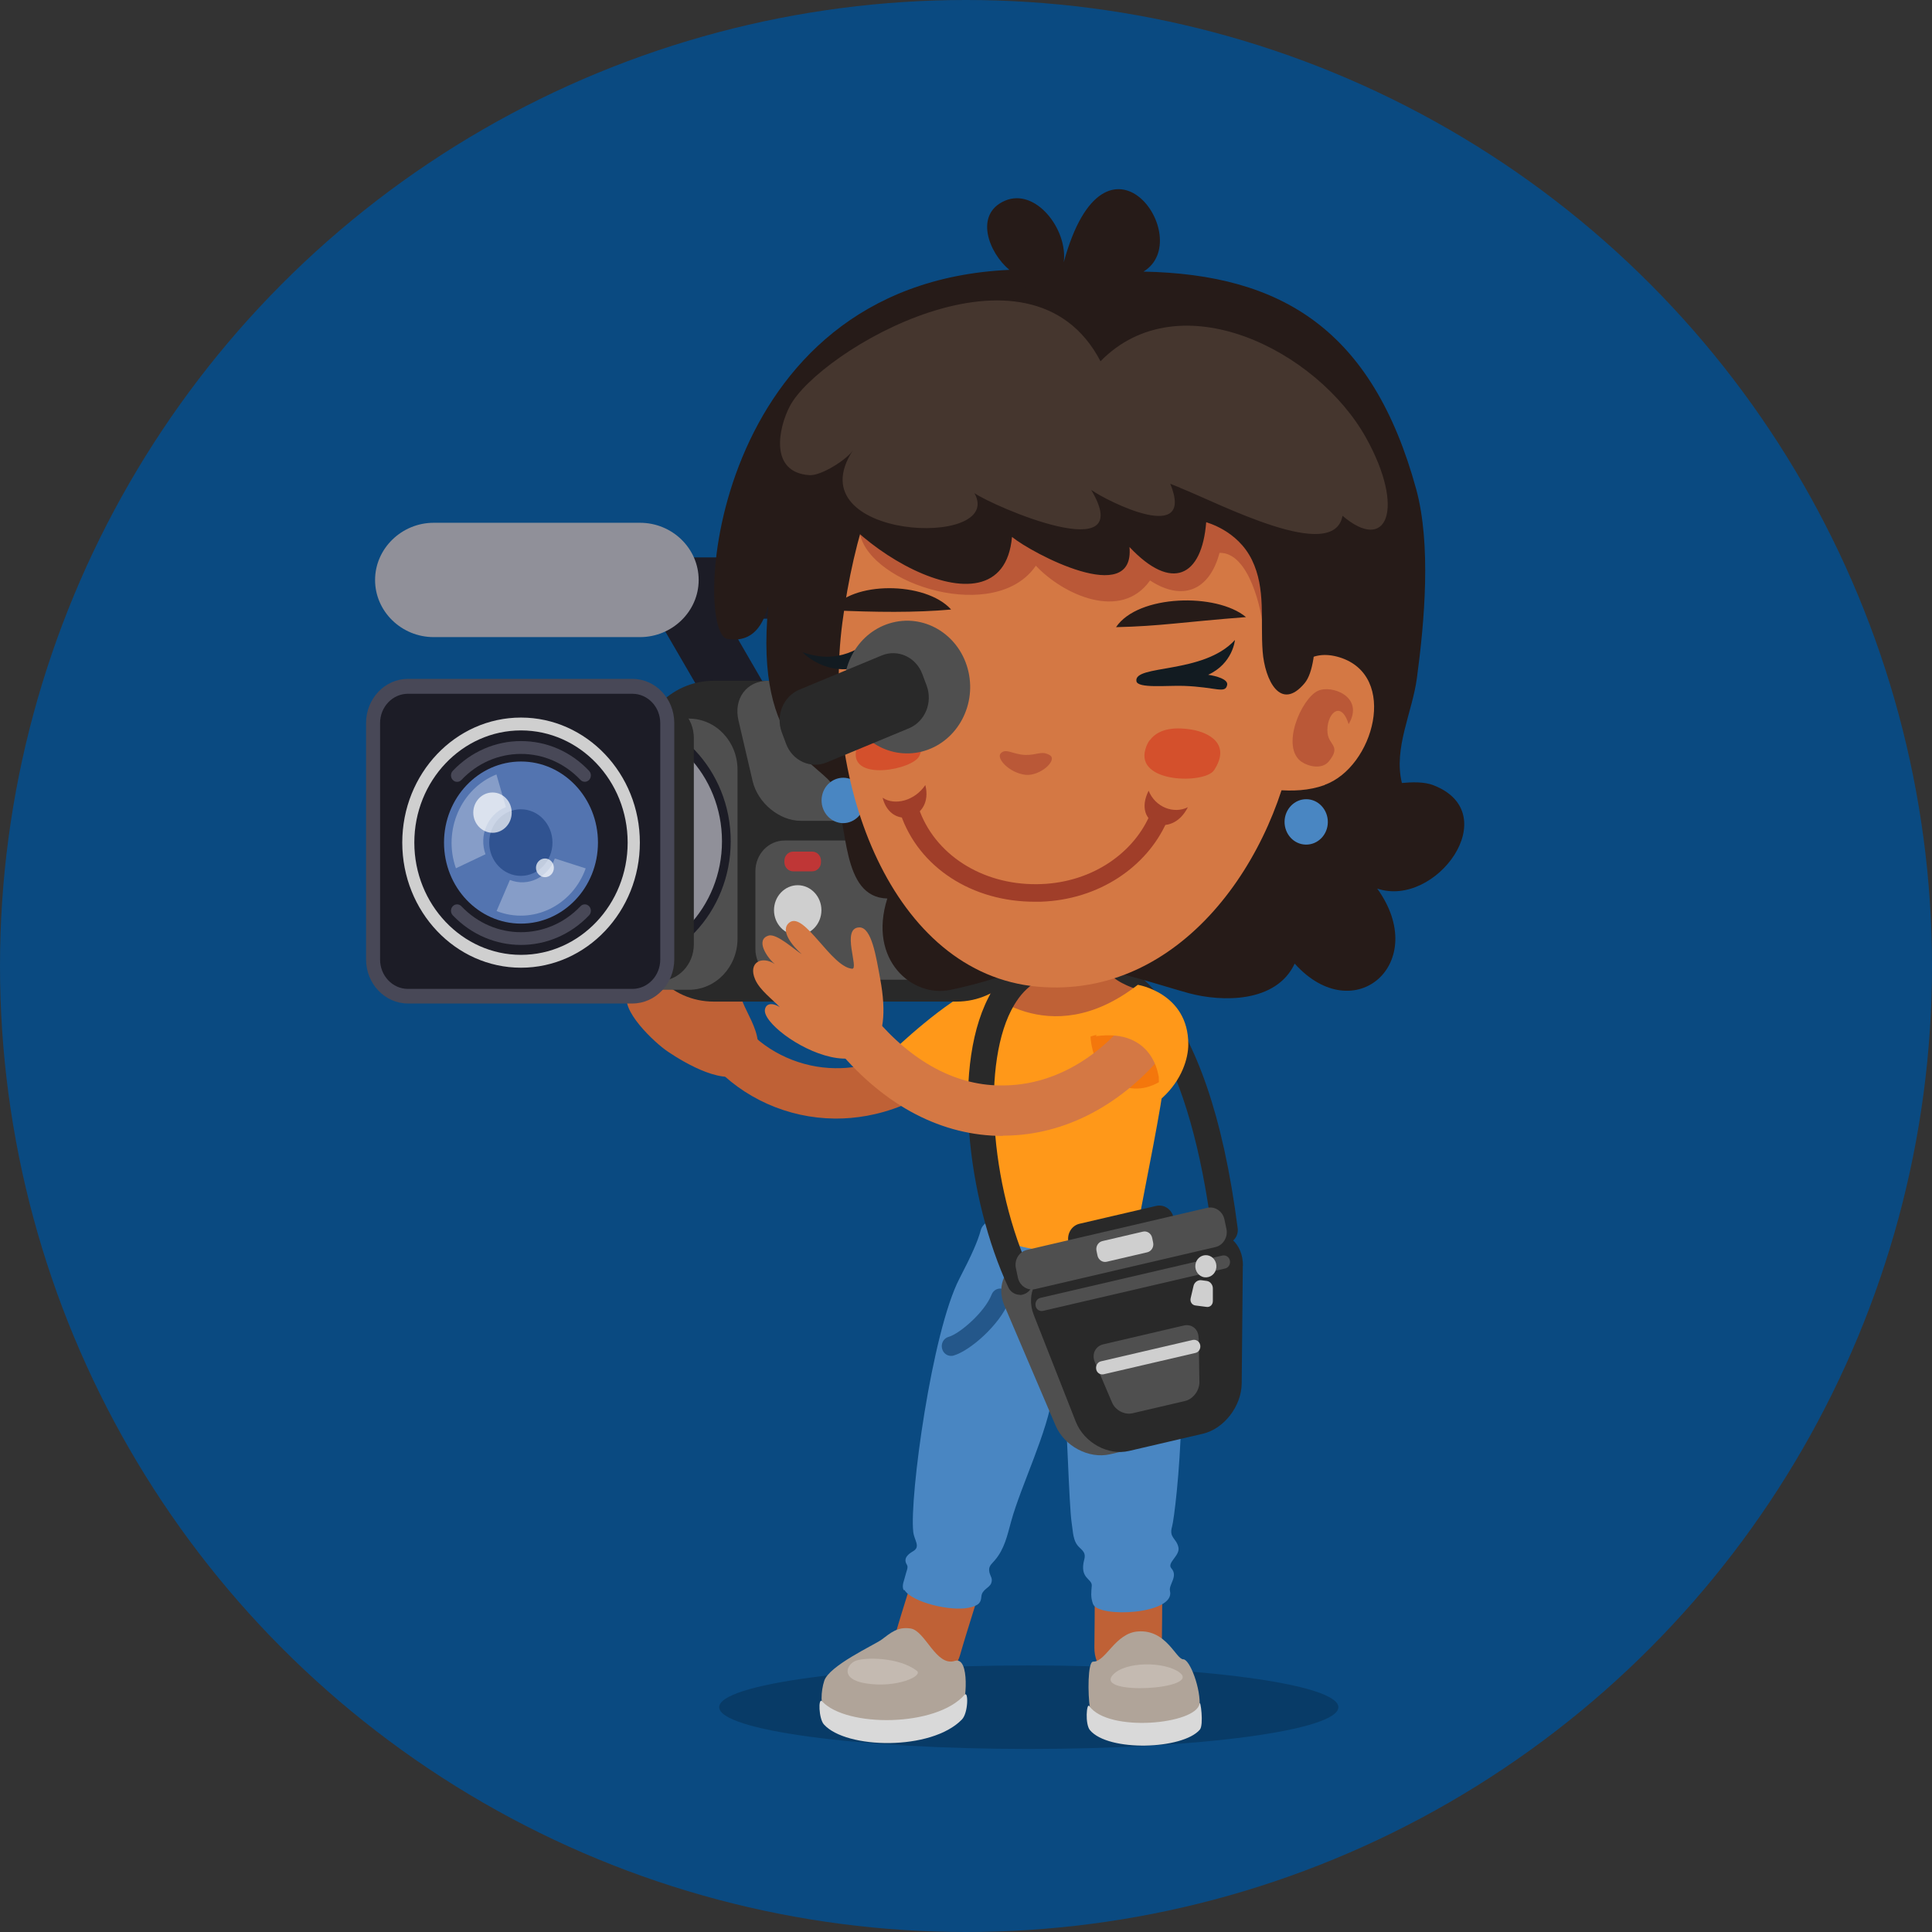 <svg width="95" height="95" viewBox="0 0 95 95" fill="none" xmlns="http://www.w3.org/2000/svg">
<rect x="0" y="0" width="95" height="95" fill="#333333" stroke="none"/>
<circle cx="47.5" cy="47.5" r="47.5" fill="#0A4A81"/>
<path opacity="0.2" d="M65.81 83.946C65.81 85.081 58.997 86 50.587 86C42.178 86 35.364 85.081 35.364 83.946C35.364 82.812 42.178 81.893 50.587 81.893C58.997 81.893 65.81 82.812 65.81 83.946Z" fill="url(#paint0_radial_167_445)"/>
<path d="M45.609 82.625C45.445 82.625 45.281 82.604 45.124 82.546C44.252 82.266 43.754 81.29 44.026 80.364C44.224 79.674 44.47 78.891 44.729 78.059C45.677 75.021 46.85 71.237 47.055 68.444C47.123 67.482 47.934 66.764 48.835 66.835C49.749 66.907 50.431 67.747 50.363 68.71C50.131 71.927 48.889 75.926 47.887 79.15C47.634 79.961 47.396 80.722 47.205 81.39C46.986 82.144 46.332 82.625 45.622 82.625H45.609Z" fill="#BF6136"/>
<path d="M55.471 82.776H55.45C54.536 82.761 53.8 81.972 53.813 81.009C53.855 77.398 53.854 72.328 53.595 68.716C53.527 67.754 54.209 66.914 55.123 66.842C56.037 66.77 56.835 67.489 56.903 68.451C57.169 72.192 57.176 77.369 57.128 81.052C57.115 82.007 56.378 82.776 55.471 82.776Z" fill="#BF6136"/>
<path d="M44.442 78.195C44.313 77.987 44.476 77.678 44.517 77.477C44.558 77.276 44.681 77.075 44.592 76.938C44.395 76.622 44.667 76.414 44.886 76.285C45.295 76.055 44.947 75.739 44.906 75.323C44.715 73.642 45.82 65.485 47.177 62.872C47.777 61.716 48.078 61.041 48.228 60.481C48.616 58.994 56.023 59.26 56.33 60.911C56.439 61.479 56.971 62.046 57.176 62.47C58.806 65.816 57.817 74.411 57.633 75.064C57.469 75.624 57.851 75.631 57.947 76.091C58.028 76.5 57.36 76.845 57.599 77.118C57.947 77.513 57.456 77.915 57.531 78.231C57.803 79.38 54.004 79.573 53.745 78.87C53.616 78.525 53.663 78.267 53.684 77.972C53.704 77.613 53.063 77.628 53.316 76.68C53.431 76.249 53.09 76.192 52.92 75.897C52.756 75.617 52.749 75.215 52.695 74.877C52.565 74.044 52.449 69.499 52.327 68.537C52.286 68.192 51.801 68.192 51.761 68.537C51.535 70.375 50.212 73.025 49.721 74.806C49.53 75.502 49.394 76.163 48.916 76.723C48.732 76.938 48.589 77.024 48.651 77.312C48.698 77.52 48.828 77.613 48.739 77.85C48.651 78.087 48.282 78.152 48.255 78.511C48.234 78.769 48.166 78.949 47.634 79.056C46.734 79.243 44.852 78.791 44.47 78.18L44.442 78.195Z" fill="#4986C2"/>
<path d="M51.092 65.629C50.854 65.629 50.649 65.427 50.642 65.176C50.608 64.422 50.704 63.675 50.922 62.95C50.997 62.699 51.249 62.562 51.488 62.634C51.727 62.713 51.863 62.979 51.788 63.23C51.604 63.848 51.522 64.487 51.549 65.133C51.563 65.399 51.365 65.621 51.12 65.629C51.12 65.629 51.106 65.629 51.099 65.629H51.092Z" fill="#24578A"/>
<path d="M52.695 65.729C52.695 65.729 52.647 65.729 52.62 65.729C52.374 65.686 52.204 65.442 52.245 65.184C52.34 64.545 52.334 63.898 52.218 63.267C52.17 63.008 52.334 62.757 52.579 62.706C52.825 62.656 53.063 62.828 53.111 63.087C53.247 63.834 53.254 64.588 53.138 65.335C53.104 65.572 52.913 65.737 52.695 65.737V65.729Z" fill="#24578A"/>
<path d="M51.106 66.167C50.942 66.167 50.806 66.038 50.785 65.866C50.785 65.866 50.758 65.657 50.751 65.471C50.744 65.284 50.88 65.119 51.065 65.112C51.242 65.119 51.399 65.248 51.406 65.442C51.406 65.593 51.433 65.772 51.433 65.772C51.453 65.959 51.331 66.132 51.153 66.16C51.14 66.16 51.126 66.16 51.112 66.16L51.106 66.167Z" fill="#71ADE8"/>
<path d="M52.907 65.995L52.272 65.823C52.272 65.823 52.313 65.651 52.34 65.493C52.368 65.306 52.538 65.177 52.715 65.213C52.893 65.241 53.016 65.421 52.981 65.608C52.954 65.787 52.907 65.995 52.907 65.995Z" fill="#71ADE8"/>
<path d="M56.883 67.295C56.828 67.295 56.767 67.288 56.712 67.259C55.914 66.922 54.618 65.471 54.305 64.308C54.236 64.057 54.373 63.791 54.618 63.719C54.864 63.647 55.109 63.791 55.178 64.049C55.423 64.947 56.521 66.153 57.053 66.376C57.285 66.476 57.401 66.749 57.306 66.993C57.237 67.18 57.067 67.295 56.883 67.295Z" fill="#24578A"/>
<path d="M46.761 66.671C46.563 66.671 46.379 66.534 46.325 66.319C46.256 66.067 46.4 65.802 46.645 65.737C47.198 65.579 48.425 64.516 48.76 63.655C48.855 63.411 49.121 63.296 49.353 63.396C49.585 63.497 49.694 63.777 49.598 64.021C49.162 65.127 47.716 66.419 46.884 66.656C46.843 66.671 46.802 66.671 46.768 66.671H46.761Z" fill="#24578A"/>
<path d="M43.351 80.622C43.003 80.88 40.766 81.9 40.528 82.654C40.364 83.164 40.33 83.91 40.575 84.154C41.728 85.289 46.127 85.54 47.273 84.104C47.505 83.81 47.716 81.433 46.952 81.67C46.025 81.964 45.506 80.191 44.777 80.076C44.122 79.975 43.781 80.306 43.351 80.622Z" fill="#B0A499"/>
<path d="M47.43 83.336C46.031 84.93 41.619 84.945 40.425 83.659C40.221 83.444 40.261 84.521 40.514 84.794C41.598 86.007 45.8 86.101 47.3 84.55C47.614 84.227 47.621 83.128 47.436 83.336H47.43Z" fill="#D9D9D9"/>
<path d="M45.077 82.151C45.425 82.409 44.081 83.019 42.574 82.775C41.285 82.567 41.646 81.842 42.062 81.669C42.533 81.483 44.183 81.476 45.077 82.151Z" fill="#C4BAB1"/>
<path d="M53.752 81.706C53.479 81.706 53.486 83.329 53.595 83.996C53.766 85.088 58.854 85.26 58.983 83.939C59.065 83.056 58.506 81.591 58.185 81.591C57.824 81.591 57.36 80.126 55.969 80.22C54.837 80.291 54.38 81.713 53.759 81.706H53.752Z" fill="#B0A499"/>
<path d="M53.561 83.889C54.502 85.21 58.827 84.786 58.983 83.774C59.024 83.515 59.202 84.822 58.997 85.052C58.158 86.029 54.496 86.151 53.595 85.074C53.343 84.772 53.432 83.709 53.561 83.889Z" fill="#D9D9D9"/>
<path d="M54.707 82.374C55.307 81.677 57.285 81.692 58.008 82.245C59.093 83.078 53.834 83.386 54.707 82.374Z" fill="#C4BAB1"/>
<path d="M30.89 48.819C31.088 48.503 31.545 48.747 31.811 49.041C31.579 48.711 31.047 47.677 31.388 47.268C31.716 46.88 31.988 47.332 32.439 47.878C32.043 47.009 32.602 46.291 33.271 47.074C33.653 47.519 34.144 48.05 34.928 48.503C35.146 47.584 35.835 47.009 36.272 47.426C36.544 47.684 36.217 47.943 36.408 48.912C36.599 49.903 38.113 51.382 36.626 52.689C35.726 53.479 33.694 52.287 32.855 51.72C32.2 51.289 30.413 49.609 30.89 48.819Z" fill="#BF6136"/>
<path d="M41.114 55.002H41.046C38.734 54.98 36.531 53.997 35.003 52.295C34.56 51.799 34.58 51.01 35.051 50.543C35.522 50.076 36.272 50.098 36.715 50.593C37.786 51.785 39.416 52.51 41.066 52.525C42.41 52.553 44.511 52.079 46.598 49.832C47.055 49.344 47.798 49.329 48.262 49.81C48.726 50.291 48.739 51.074 48.282 51.562C45.65 54.399 42.949 55.002 41.114 55.002Z" fill="#BF6136"/>
<path d="M60.225 61.155C59.911 61.155 59.638 60.911 59.597 60.574C58.547 52.424 55.969 47.936 52.34 47.936C51.992 47.936 51.706 47.635 51.706 47.268C51.706 46.902 51.992 46.601 52.34 46.601C55.416 46.601 59.393 48.992 60.859 60.394C60.907 60.761 60.661 61.098 60.313 61.148C60.286 61.148 60.259 61.148 60.225 61.148V61.155Z" fill="#292929"/>
<path d="M50.949 46.321C50.731 46.938 50.642 47.7 49.79 48.094C49.346 48.295 48.623 48.367 48.112 48.769C46.775 49.818 45.895 51.714 47.928 53.652C50.738 56.338 54.346 56.022 56.398 53.86C58.247 51.914 58.888 50.076 57.224 49.172C55.976 48.489 54.127 48.604 53.779 46.22C53.582 44.856 51.386 45.086 50.949 46.321Z" fill="#BF6136"/>
<path d="M48.207 48.49C46.509 49.172 43.945 51.635 43.945 51.635C43.945 51.635 46.455 54.694 48.705 54.694C50.956 54.694 48.207 48.49 48.207 48.49Z" fill="#FF9819"/>
<path d="M57.278 52.87C57.108 54.493 56.378 57.961 55.921 60.424C55.614 62.061 50.349 61.788 48.869 60.754C48.221 60.302 48.269 55.706 47.873 52.999C47.703 51.843 57.469 51.125 57.285 52.87H57.278Z" fill="#FF9819"/>
<path d="M48.207 48.489C48.207 48.489 51.515 51.864 55.948 48.425C55.948 48.425 58.431 48.82 58.431 51.347C58.431 52.762 57.149 55.519 52.231 55.519C47.669 55.519 47.171 53.343 47.171 53.343C47.171 53.343 46.659 49.961 48.207 48.489Z" fill="#FF9819"/>
<path d="M36.879 36.843C36.394 36.843 35.924 36.584 35.658 36.118L31.927 29.698C31.654 29.232 31.648 28.65 31.9 28.176C32.152 27.702 32.63 27.408 33.148 27.408H46.959C47.75 27.408 48.391 28.083 48.391 28.916V35.041C48.391 35.873 47.75 36.548 46.959 36.548C46.168 36.548 45.527 35.873 45.527 35.041V30.424H35.706L38.099 34.552C38.516 35.263 38.297 36.19 37.622 36.627C37.39 36.778 37.131 36.85 36.879 36.85V36.843Z" fill="#1C1C26"/>
<path d="M47.041 33.475H35.085C32.975 33.475 31.265 35.275 31.265 37.496V45.229C31.265 47.45 32.975 49.25 35.085 49.25H47.041C49.15 49.25 50.86 47.45 50.86 45.229V37.496C50.86 35.275 49.15 33.475 47.041 33.475Z" fill="#292929"/>
<path d="M50.022 35.485C50.022 34.379 49.162 33.475 48.112 33.475H37.765C36.715 33.475 36.06 34.351 36.313 35.428L37.008 38.408C37.261 39.485 38.325 40.361 39.375 40.361H48.119C49.169 40.361 50.028 39.456 50.028 38.35V35.485H50.022Z" fill="#4F4F4F"/>
<path d="M33.878 35.335H29.472C28.154 35.335 27.085 36.46 27.085 37.848V46.156C27.085 47.544 28.154 48.669 29.472 48.669H33.878C35.196 48.669 36.265 47.544 36.265 46.156V37.848C36.265 36.46 35.196 35.335 33.878 35.335Z" fill="#4F4F4F"/>
<path d="M40.398 28.355H36.237C36 28.355 35.808 28.558 35.808 28.807V28.872C35.808 29.122 36 29.324 36.237 29.324H40.398C40.635 29.324 40.827 29.122 40.827 28.872V28.807C40.827 28.558 40.635 28.355 40.398 28.355Z" fill="#4F4F4F"/>
<path d="M34.355 28.52C34.355 30.064 33.052 31.328 31.47 31.328H21.328C19.739 31.328 18.443 30.064 18.443 28.52C18.443 26.977 19.746 25.706 21.328 25.706H31.47C33.059 25.706 34.355 26.969 34.355 28.52Z" fill="#909099"/>
<path d="M47.614 34.358H46.673C46.435 34.358 46.243 34.56 46.243 34.81V34.875C46.243 35.125 46.435 35.327 46.673 35.327H47.614C47.851 35.327 48.044 35.125 48.044 34.875V34.81C48.044 34.56 47.851 34.358 47.614 34.358Z" fill="#292929"/>
<path d="M46.53 41.33H38.577C37.786 41.33 37.145 42.005 37.145 42.838V46.665C37.145 47.498 37.786 48.173 38.577 48.173H46.53C47.321 48.173 47.962 47.498 47.962 46.665V42.838C47.962 42.005 47.321 41.33 46.53 41.33Z" fill="#4F4F4F"/>
<path d="M40.391 44.755C40.391 45.437 39.866 45.983 39.225 45.983C38.584 45.983 38.059 45.43 38.059 44.755C38.059 44.08 38.584 43.527 39.225 43.527C39.866 43.527 40.391 44.08 40.391 44.755Z" fill="#CFCFCF"/>
<path d="M29.908 35.248C26.703 35.248 24.097 37.984 24.097 41.366C24.097 44.748 26.696 47.484 29.908 47.484C33.121 47.484 35.719 44.748 35.719 41.366C35.719 37.984 33.121 35.248 29.908 35.248Z" fill="#909099"/>
<path d="M29.908 47.707C26.587 47.707 23.886 44.863 23.886 41.366C23.886 37.869 26.587 35.026 29.908 35.026C33.23 35.026 35.931 37.869 35.931 41.366C35.931 44.863 33.23 47.707 29.908 47.707ZM29.908 35.478C26.826 35.478 24.316 38.121 24.316 41.366C24.316 44.612 26.826 47.254 29.908 47.254C32.991 47.254 35.501 44.612 35.501 41.366C35.501 38.121 32.991 35.478 29.908 35.478Z" fill="#1C1C26"/>
<path d="M32.405 34.487H22.768C21.822 34.487 21.056 35.294 21.056 36.29V46.436C21.056 47.431 21.822 48.238 22.768 48.238H32.405C33.35 48.238 34.117 47.431 34.117 46.436V36.29C34.117 35.294 33.35 34.487 32.405 34.487Z" fill="#292929"/>
<path d="M31.102 33.748H20.06C19.114 33.748 18.348 34.554 18.348 35.55V47.175C18.348 48.17 19.114 48.977 20.06 48.977H31.102C32.047 48.977 32.814 48.17 32.814 47.175V35.55C32.814 34.554 32.047 33.748 31.102 33.748Z" fill="#1C1C26"/>
<path d="M31.095 49.344H20.06C18.928 49.344 18 48.374 18 47.175V35.55C18 34.358 18.921 33.381 20.06 33.381H31.095C32.227 33.381 33.155 34.351 33.155 35.55V47.175C33.155 48.367 32.234 49.344 31.095 49.344ZM20.06 34.114C19.303 34.114 18.689 34.76 18.689 35.557V47.182C18.689 47.979 19.303 48.626 20.06 48.626H31.095C31.852 48.626 32.466 47.979 32.466 47.182V35.557C32.466 34.76 31.852 34.114 31.095 34.114H20.06Z" fill="#484857"/>
<path d="M31.156 41.431C31.156 44.655 28.673 47.268 25.611 47.268C22.549 47.268 20.073 44.655 20.073 41.431C20.073 38.207 22.556 35.6 25.611 35.6C28.667 35.6 31.156 38.214 31.156 41.431Z" fill="#1C1C26"/>
<path d="M25.618 47.584C22.399 47.584 19.78 44.827 19.78 41.431C19.78 38.034 22.399 35.284 25.618 35.284C28.837 35.284 31.463 38.041 31.463 41.431C31.463 44.82 28.844 47.584 25.618 47.584ZM25.618 35.916C22.726 35.916 20.373 38.393 20.373 41.431C20.373 44.468 22.726 46.952 25.618 46.952C28.51 46.952 30.863 44.475 30.863 41.431C30.863 38.386 28.51 35.916 25.618 35.916Z" fill="#CFCFCF"/>
<path d="M29.403 41.431C29.403 43.635 27.705 45.416 25.618 45.416C23.531 45.416 21.833 43.635 21.833 41.431C21.833 39.226 23.531 37.445 25.618 37.445C27.705 37.445 29.403 39.233 29.403 41.431Z" fill="#5374B0"/>
<path d="M27.166 41.431C27.166 42.335 26.471 43.068 25.611 43.068C24.752 43.068 24.056 42.335 24.056 41.431C24.056 40.526 24.752 39.794 25.611 39.794C26.471 39.794 27.166 40.526 27.166 41.431Z" fill="#305391"/>
<path d="M22.474 38.444C22.399 38.444 22.324 38.415 22.263 38.35C22.147 38.228 22.147 38.027 22.263 37.905C23.156 36.965 24.35 36.44 25.618 36.44C26.887 36.44 28.074 36.957 28.967 37.905C29.083 38.027 29.083 38.228 28.967 38.35C28.851 38.472 28.66 38.472 28.544 38.35C27.76 37.525 26.723 37.072 25.618 37.072C24.513 37.072 23.47 37.525 22.692 38.35C22.631 38.415 22.556 38.444 22.481 38.444H22.474Z" fill="#484857"/>
<path d="M25.618 46.464C24.404 46.464 23.19 45.976 22.263 45.007C22.147 44.884 22.147 44.683 22.263 44.561C22.379 44.439 22.57 44.439 22.686 44.561C24.302 46.263 26.928 46.263 28.544 44.561C28.66 44.439 28.851 44.439 28.967 44.561C29.083 44.683 29.083 44.884 28.967 45.007C28.046 45.976 26.832 46.464 25.618 46.464Z" fill="#484857"/>
<path opacity="0.3" d="M28.803 42.694C28.142 44.547 26.184 45.488 24.418 44.798L25.073 43.269C25.959 43.621 26.948 43.147 27.282 42.213L28.803 42.702V42.694Z" fill="white"/>
<path opacity="0.7" d="M25.162 39.959C25.162 40.504 24.739 40.95 24.22 40.95C23.702 40.95 23.272 40.504 23.272 39.959C23.272 39.413 23.695 38.968 24.22 38.968C24.745 38.968 25.162 39.413 25.162 39.959Z" fill="white"/>
<path opacity="0.7" d="M27.235 42.673C27.235 42.931 27.037 43.133 26.798 43.133C26.559 43.133 26.355 42.924 26.355 42.673C26.355 42.422 26.552 42.213 26.798 42.213C27.044 42.213 27.235 42.422 27.235 42.673Z" fill="white"/>
<path opacity="0.3" d="M24.418 38.078C22.658 38.774 21.765 40.842 22.419 42.695L23.872 42.005C23.538 41.072 23.988 40.031 24.875 39.686L24.411 38.085L24.418 38.078Z" fill="white"/>
<path d="M39.941 41.876H38.999C38.762 41.876 38.57 42.078 38.57 42.328V42.393C38.57 42.643 38.762 42.845 38.999 42.845H39.941C40.178 42.845 40.37 42.643 40.37 42.393V42.328C40.37 42.078 40.178 41.876 39.941 41.876Z" fill="#BF3636"/>
<path d="M59.733 61.816C59.686 60.703 58.799 59.985 57.762 60.229L50.485 61.924C49.448 62.168 48.957 63.195 49.394 64.215L51.904 70.095C52.34 71.115 53.541 71.747 54.577 71.51L58.212 70.663C59.249 70.418 60.054 69.313 60.006 68.192L59.727 61.816H59.733Z" fill="#4F4F4F"/>
<path d="M50.151 63.669C49.919 63.669 49.687 63.532 49.578 63.295C47.587 59.001 46.714 52.209 48.787 48.719C49.605 47.333 50.833 46.601 52.334 46.601C52.681 46.601 52.968 46.902 52.968 47.268C52.968 47.635 52.681 47.936 52.334 47.936C51.263 47.936 50.458 48.424 49.865 49.422C48.248 52.144 48.644 58.226 50.724 62.706C50.881 63.037 50.751 63.439 50.431 63.604C50.342 63.647 50.247 63.676 50.151 63.676V63.669Z" fill="#292929"/>
<path d="M56.851 59.297L53.082 60.174C52.696 60.264 52.452 60.666 52.537 61.073L52.629 61.508C52.714 61.914 53.096 62.171 53.483 62.081L57.252 61.203C57.638 61.114 57.882 60.711 57.797 60.305L57.705 59.87C57.62 59.463 57.237 59.207 56.851 59.297Z" fill="#292929"/>
<path d="M61.118 62.247C61.132 61.134 60.293 60.416 59.256 60.653L51.979 62.348C50.942 62.592 50.431 63.633 50.833 64.66L52.899 69.909C53.309 70.943 54.489 71.589 55.519 71.345L59.154 70.498C60.19 70.253 61.043 69.148 61.057 68.028L61.111 62.24L61.118 62.247Z" fill="#292929"/>
<path d="M58.935 65.78C58.935 65.356 58.601 65.091 58.213 65.177L54.25 66.103C53.861 66.197 53.67 66.584 53.834 66.972L54.68 68.961C54.843 69.349 55.3 69.586 55.689 69.492L58.274 68.889C58.663 68.796 58.983 68.379 58.977 67.956L58.942 65.78H58.935Z" fill="#4F4F4F"/>
<path d="M50.491 61.461L59.361 59.392C59.74 59.304 60.123 59.56 60.207 59.96L60.306 60.429C60.39 60.829 60.146 61.231 59.766 61.32L50.897 63.389C50.517 63.477 50.135 63.221 50.051 62.821L49.952 62.351C49.868 61.952 50.111 61.549 50.491 61.461Z" fill="#4F4F4F"/>
<path d="M54.207 61.026L56.198 60.562C56.405 60.513 56.608 60.65 56.654 60.867L56.702 61.099C56.748 61.316 56.618 61.53 56.412 61.578L54.421 62.042C54.215 62.09 54.011 61.954 53.965 61.737L53.917 61.505C53.871 61.288 54.001 61.074 54.207 61.026Z" fill="#CFCFCF"/>
<path d="M59.331 64.264C59.502 64.286 59.638 64.156 59.638 63.977V63.352C59.638 63.173 59.508 63.008 59.338 62.986L59.072 62.95C58.901 62.929 58.731 63.051 58.69 63.223L58.547 63.833C58.506 64.006 58.608 64.171 58.779 64.192L59.331 64.264Z" fill="#CFCFCF"/>
<path d="M51.222 64.466C51.079 64.466 50.949 64.365 50.922 64.207C50.888 64.035 50.99 63.855 51.16 63.819L60.109 61.737C60.273 61.701 60.443 61.809 60.477 61.988C60.511 62.16 60.409 62.34 60.238 62.376L51.29 64.458C51.29 64.458 51.242 64.466 51.222 64.466Z" fill="#4F4F4F"/>
<path d="M54.202 67.583C54.059 67.583 53.929 67.482 53.902 67.324C53.868 67.152 53.97 66.972 54.141 66.937L58.649 65.888C58.813 65.852 58.983 65.96 59.017 66.139C59.051 66.312 58.949 66.491 58.779 66.527L54.27 67.576C54.27 67.576 54.223 67.583 54.202 67.583Z" fill="#CFCFCF"/>
<path d="M59.809 62.333C59.775 62.635 59.516 62.843 59.229 62.807C58.943 62.771 58.745 62.491 58.779 62.197C58.813 61.895 59.072 61.687 59.359 61.723C59.645 61.759 59.843 62.032 59.809 62.333Z" fill="#CFCFCF"/>
<path d="M37.786 29.784C37.711 29.841 37.459 31.715 35.76 31.414C34.062 31.112 34.806 13.958 49.633 13.269C48.617 12.429 47.894 10.533 49.408 9.873C50.922 9.212 52.518 11.287 52.306 12.896C54.366 5.37 58.868 11.747 56.228 13.355C63.035 13.492 67.489 16.22 69.637 24.054C70.38 26.775 70.046 30.567 69.671 33.346C69.446 35.026 68.512 36.799 68.934 38.501C69.412 38.458 70.032 38.429 70.496 38.616C74.029 39.995 70.605 44.669 67.72 43.693C70.353 47.34 66.602 50.65 63.662 47.383C62.755 49.322 60.089 49.279 58.445 48.834C56.719 48.36 54.387 47.513 52.593 47.513C49.899 47.513 49.578 48.08 46.721 48.676C44.879 49.063 42.663 47.225 43.631 44.181C41.333 44.123 41.721 40.512 40.992 38.709C40.548 37.611 37.07 36.986 37.779 29.784H37.786Z" fill="#261B18"/>
<path d="M40.398 39.341C40.391 39.959 40.862 40.462 41.442 40.476C42.028 40.483 42.512 39.995 42.519 39.377C42.526 38.76 42.055 38.25 41.476 38.243C40.889 38.236 40.405 38.724 40.398 39.349V39.341Z" fill="#4986C2"/>
<path d="M63.724 35.844C62.816 42.213 58.056 49.142 51.024 48.517C43.849 47.878 40.391 38.45 41.421 30.617C42.54 22.101 46.468 15.042 54.844 16.887C60.825 18.202 64.938 27.342 63.724 35.844Z" fill="#D47844"/>
<path opacity="0.5" d="M42.287 26.266C42.833 28.765 48.964 30.689 50.935 27.817C52.286 29.253 55.13 30.553 56.549 28.542C58.131 29.576 59.468 29.059 59.966 27.185C61.411 27.142 62.066 29.993 62.128 31.106C64.303 27.451 60.75 16.982 54.38 17.01C48.214 17.039 41.251 21.541 42.281 26.259L42.287 26.266Z" fill="#A1392B"/>
<path d="M65.135 38.602C64.358 38.882 63.539 38.91 62.755 38.839C62.742 38.81 62.728 38.788 62.708 38.76C62.36 38.164 62.898 34.875 63.083 34.258C63.553 32.699 64.447 31.895 65.858 32.319C68.791 33.216 67.55 37.726 65.135 38.594V38.602Z" fill="#D47844"/>
<path opacity="0.5" d="M64.01 37.468C62.946 36.743 63.989 34.352 64.801 33.971C65.469 33.655 67.113 34.258 66.315 35.608C65.919 34.337 65.183 35.156 65.278 36.053C65.347 36.657 65.96 36.678 65.34 37.439C65.006 37.849 64.337 37.691 64.003 37.461L64.01 37.468Z" fill="#A1392B"/>
<path d="M40.582 20.629C40.991 19.897 41.592 19.265 42.239 18.798C43.522 17.886 44.252 16.45 45.738 15.696C47.034 15.043 48.569 14.504 49.981 14.239C51.986 13.858 54.134 13.851 56.153 14.131C59.543 14.605 63.621 16.364 64.644 20.162C65.279 22.496 64.897 25.189 64.699 27.566C64.59 28.836 65.006 32.563 64.153 33.59C62.967 35.012 62.196 33.439 62.087 32.039C61.971 30.509 62.25 28.951 61.562 27.537C60.845 26.058 59.311 25.691 59.311 25.677C59.099 28.363 57.619 29.109 55.539 26.898C55.812 29.899 50.745 27.206 49.762 26.402C49.271 31.867 40.562 26.33 40.078 23.106C39.948 22.223 40.159 21.376 40.575 20.622L40.582 20.629Z" fill="#261B18"/>
<path d="M58.029 23.989C59.986 24.765 65.585 27.723 66.015 25.361C68.198 27.235 69.118 25.03 67.175 21.534C64.774 17.211 57.988 13.807 54.114 17.764C50.635 11.1 40.248 17.268 38.836 19.975C38.297 21.002 37.793 23.228 39.805 23.365C40.384 23.401 41.653 22.589 41.939 22.144C39.061 26.553 49.462 27.005 47.914 24.248C48.828 24.887 55.983 28.003 53.657 24.09C54.496 24.679 58.786 26.811 57.544 23.788C57.578 23.803 57.756 23.874 58.029 23.982V23.989Z" fill="#45362E"/>
<path d="M63.164 40.397C63.157 41.014 63.621 41.524 64.215 41.531C64.801 41.538 65.285 41.05 65.292 40.432C65.299 39.815 64.828 39.305 64.242 39.298C63.655 39.291 63.171 39.786 63.164 40.404V40.397Z" fill="#4986C2"/>
<path d="M42.226 36.526C42.164 36.648 42.117 36.778 42.089 36.936C41.851 38.436 44.886 37.84 45.199 37.18C45.786 35.945 44.736 35.679 43.965 35.715C43.371 35.744 42.553 35.902 42.219 36.526H42.226Z" fill="#D4502C"/>
<path d="M56.535 36.391C56.446 36.513 56.371 36.664 56.323 36.836C55.819 38.516 59.249 38.559 59.699 37.87C60.545 36.578 59.44 36.017 58.588 35.874C57.933 35.766 57.012 35.752 56.541 36.398L56.535 36.391Z" fill="#D4502C"/>
<path d="M40.882 30.007C41.844 28.563 45.513 28.571 46.768 29.971C45.022 30.129 43.044 30.107 40.882 30.007Z" fill="#261B18"/>
<path opacity="0.5" d="M49.203 37.05C48.985 37.294 49.626 38.005 50.424 38.099C51.133 38.178 52.02 37.381 51.624 37.136C51.229 36.892 50.997 37.136 50.424 37.122C49.79 37.101 49.455 36.763 49.203 37.05Z" fill="#A1392B"/>
<path d="M61.268 30.344C59.822 29.137 55.955 29.231 54.877 30.839C57.067 30.789 58.124 30.588 61.268 30.344Z" fill="#261B18"/>
<path d="M43.133 31.515C42.239 32.118 42.315 33.97 42.949 34.839C43.426 34.76 43.965 34.76 44.408 35.083C46.257 34.495 44.797 30.395 43.133 31.515Z" fill="#261B18"/>
<path opacity="0.7" d="M43.378 32.929C42.792 32.914 42.717 33.999 43.228 34.2C43.938 34.48 44.033 32.943 43.378 32.929Z" fill="#F0DED1"/>
<path d="M39.457 32.067C39.457 32.067 40.978 33.747 43.337 32.361C44.381 31.751 45.118 32.713 45.118 32.713C45.118 32.713 44.613 30.811 43.092 31.428C42.274 31.758 41.332 32.728 39.457 32.067Z" fill="#121B21"/>
<path d="M60.723 31.478C60.723 31.478 60.62 32.627 59.407 33.18C59.795 33.238 60.402 33.396 60.341 33.683C60.245 34.128 59.802 33.783 58.213 33.726C57.401 33.697 55.942 33.862 55.88 33.496C55.737 32.663 59.181 33.166 60.723 31.471V31.478Z" fill="#121B21"/>
<g opacity="0.8">
<path d="M56.48 38.881C55.655 40.519 57.606 41.287 58.41 39.693C57.722 40.037 56.808 39.7 56.48 38.881Z" fill="#942F22"/>
<path d="M45.5 38.602C45.929 40.289 43.815 40.878 43.399 39.226C43.992 39.628 44.981 39.377 45.5 38.602Z" fill="#942F22"/>
<path d="M51.167 44.339C54.059 44.245 56.385 42.608 57.36 40.44C57.462 40.217 57.353 39.966 57.114 39.887C56.883 39.808 56.61 39.923 56.508 40.145C55.655 42.034 53.568 43.463 50.969 43.477C48.262 43.499 45.936 41.998 45.165 39.715C45.09 39.492 44.831 39.377 44.586 39.463C44.34 39.549 44.204 39.794 44.279 40.016C45.172 42.651 47.812 44.36 50.922 44.339C51.004 44.339 51.085 44.339 51.167 44.339Z" fill="#942F22"/>
</g>
<path d="M41.591 34.538C41.987 36.29 43.658 37.374 45.322 36.958C46.986 36.541 48.016 34.782 47.621 33.03C47.225 31.278 45.554 30.194 43.89 30.61C42.226 31.026 41.196 32.786 41.591 34.538Z" fill="#4F4F4F"/>
<path d="M39.312 33.908L43.354 32.231C44.147 31.902 45.04 32.311 45.353 33.146L45.563 33.707C45.876 34.542 45.487 35.483 44.694 35.812L40.652 37.489C39.859 37.818 38.965 37.409 38.653 36.574L38.443 36.013C38.13 35.178 38.519 34.237 39.312 33.908Z" fill="#292929"/>
<path d="M37.615 49.631C37.69 49.264 38.099 49.351 38.352 49.53C37.963 49.121 37.363 48.69 37.131 48.159C36.77 47.319 37.465 46.981 38.099 47.405C37.704 47.074 37.131 46.206 37.793 46.005C38.195 45.882 39.095 46.73 39.423 46.916C38.979 46.529 38.318 45.739 38.822 45.358C39.552 44.812 40.862 47.541 41.898 47.635C42.26 47.663 41.339 45.624 42.253 45.602C42.867 45.588 43.085 47.081 43.276 48.108C44.613 55.188 37.37 50.823 37.615 49.631Z" fill="#D47844"/>
<path opacity="0.5" d="M53.623 50.966C54.564 50.643 57.005 50.743 56.985 53.214C55.348 54.147 53.732 52.869 53.623 50.966Z" fill="#EB5600"/>
<path d="M49.312 55.856C46.338 55.856 43.542 54.406 41.23 51.663C40.8 51.153 40.841 50.37 41.325 49.911C41.81 49.458 42.56 49.501 42.99 50.011C44.865 52.237 47.068 53.429 49.387 53.372C51.665 53.343 53.854 52.165 55.566 50.047C55.989 49.523 56.733 49.458 57.224 49.904C57.722 50.349 57.776 51.131 57.36 51.648C55.205 54.319 52.381 55.813 49.414 55.842C49.38 55.842 49.346 55.842 49.312 55.842V55.856Z" fill="#D47844"/>
<path d="M55.88 48.92C56.419 48.647 57.51 49.286 57.885 50.342C58.261 51.397 56.965 52.912 56.965 52.912C56.965 52.912 56.712 50.557 53.889 50.952C53.889 50.952 54.618 49.566 55.88 48.927V48.92Z" fill="#FF9819"/>
<defs>
<radialGradient id="paint0_radial_167_445" cx="0" cy="0" r="1" gradientUnits="userSpaceOnUse" gradientTransform="translate(50.833 -52.062) scale(14.761 1.757)">
<stop/>
<stop offset="0.92"/>
</radialGradient>
</defs>
</svg>
